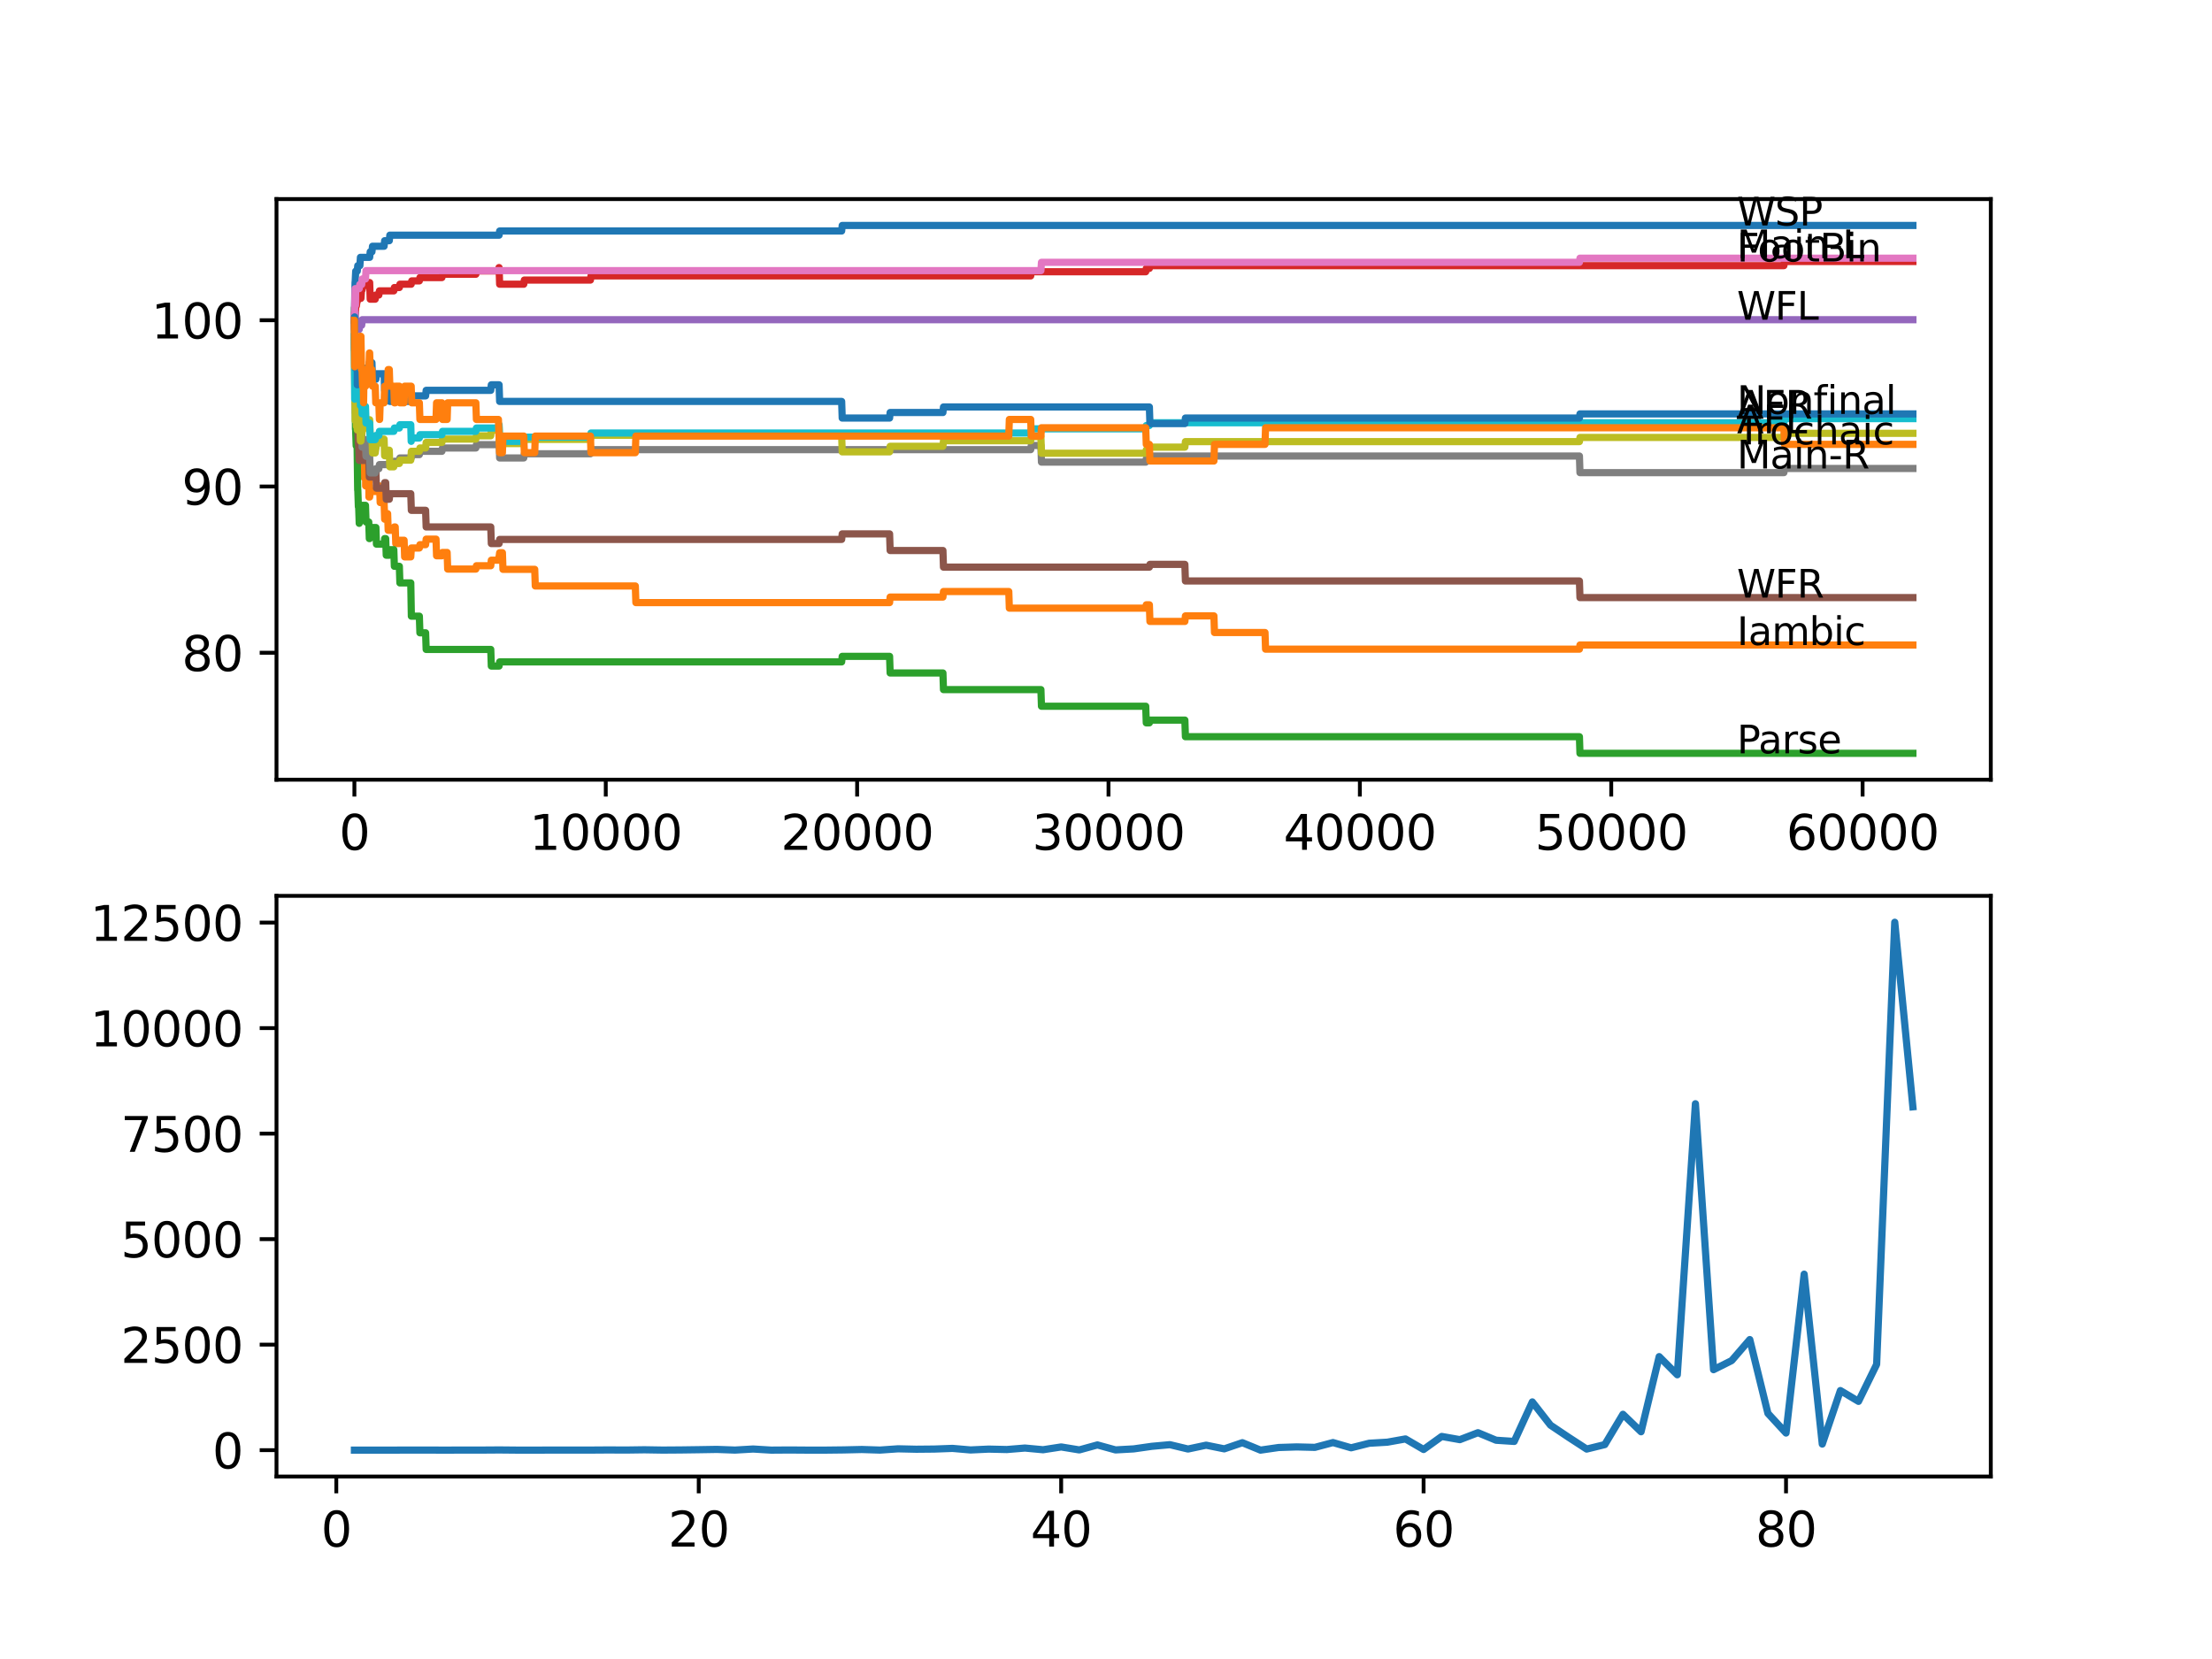 <?xml version="1.0" encoding="utf-8" standalone="no"?>
<!DOCTYPE svg PUBLIC "-//W3C//DTD SVG 1.1//EN"
  "http://www.w3.org/Graphics/SVG/1.1/DTD/svg11.dtd">
<svg xmlns:xlink="http://www.w3.org/1999/xlink" width="460.8pt" height="345.6pt" viewBox="0 0 460.8 345.6" xmlns="http://www.w3.org/2000/svg" version="1.1">
 <defs>
  <style type="text/css">*{stroke-linejoin: round; stroke-linecap: butt}</style>
 </defs>
 <g id="figure_1">
  <g id="patch_1">
   <path d="M 0 345.6 
L 460.8 345.6 
L 460.8 0 
L 0 0 
z
" style="fill: #ffffff"/>
  </g>
  <g id="axes_1">
   <g id="patch_2">
    <path d="M 57.6 162.432 
L 414.72 162.432 
L 414.72 41.472 
L 57.6 41.472 
z
" style="fill: #ffffff"/>
   </g>
   <g id="matplotlib.axis_1">
    <g id="xtick_1">
     <g id="line2d_1">
      <defs>
       <path id="m070bedc7f9" d="M 0 0 
L 0 3.5 
" style="stroke: #000000; stroke-width: 0.8"/>
      </defs>
      <g>
       <use xlink:href="#m070bedc7f9" x="73.827" y="162.432" style="stroke: #000000; stroke-width: 0.8"/>
      </g>
     </g>
     <g id="text_1">
      <!-- 0 -->
      <g transform="translate(70.646 177.03)scale(0.1 -0.1)">
       <defs>
        <path id="DejaVuSans-30" d="M 2034 4250 
Q 1547 4250 1301 3770 
Q 1056 3291 1056 2328 
Q 1056 1369 1301 889 
Q 1547 409 2034 409 
Q 2525 409 2770 889 
Q 3016 1369 3016 2328 
Q 3016 3291 2770 3770 
Q 2525 4250 2034 4250 
z
M 2034 4750 
Q 2819 4750 3233 4129 
Q 3647 3509 3647 2328 
Q 3647 1150 3233 529 
Q 2819 -91 2034 -91 
Q 1250 -91 836 529 
Q 422 1150 422 2328 
Q 422 3509 836 4129 
Q 1250 4750 2034 4750 
z
" transform="scale(0.016)"/>
       </defs>
       <use xlink:href="#DejaVuSans-30"/>
      </g>
     </g>
    </g>
    <g id="xtick_2">
     <g id="line2d_2">
      <g>
       <use xlink:href="#m070bedc7f9" x="126.192" y="162.432" style="stroke: #000000; stroke-width: 0.8"/>
      </g>
     </g>
     <g id="text_2">
      <!-- 10000 -->
      <g transform="translate(110.286 177.03)scale(0.1 -0.1)">
       <defs>
        <path id="DejaVuSans-31" d="M 794 531 
L 1825 531 
L 1825 4091 
L 703 3866 
L 703 4441 
L 1819 4666 
L 2450 4666 
L 2450 531 
L 3481 531 
L 3481 0 
L 794 0 
L 794 531 
z
" transform="scale(0.016)"/>
       </defs>
       <use xlink:href="#DejaVuSans-31"/>
       <use xlink:href="#DejaVuSans-30" x="63.623"/>
       <use xlink:href="#DejaVuSans-30" x="127.246"/>
       <use xlink:href="#DejaVuSans-30" x="190.869"/>
       <use xlink:href="#DejaVuSans-30" x="254.492"/>
      </g>
     </g>
    </g>
    <g id="xtick_3">
     <g id="line2d_3">
      <g>
       <use xlink:href="#m070bedc7f9" x="178.556" y="162.432" style="stroke: #000000; stroke-width: 0.8"/>
      </g>
     </g>
     <g id="text_3">
      <!-- 20000 -->
      <g transform="translate(162.65 177.03)scale(0.1 -0.1)">
       <defs>
        <path id="DejaVuSans-32" d="M 1228 531 
L 3431 531 
L 3431 0 
L 469 0 
L 469 531 
Q 828 903 1448 1529 
Q 2069 2156 2228 2338 
Q 2531 2678 2651 2914 
Q 2772 3150 2772 3378 
Q 2772 3750 2511 3984 
Q 2250 4219 1831 4219 
Q 1534 4219 1204 4116 
Q 875 4013 500 3803 
L 500 4441 
Q 881 4594 1212 4672 
Q 1544 4750 1819 4750 
Q 2544 4750 2975 4387 
Q 3406 4025 3406 3419 
Q 3406 3131 3298 2873 
Q 3191 2616 2906 2266 
Q 2828 2175 2409 1742 
Q 1991 1309 1228 531 
z
" transform="scale(0.016)"/>
       </defs>
       <use xlink:href="#DejaVuSans-32"/>
       <use xlink:href="#DejaVuSans-30" x="63.623"/>
       <use xlink:href="#DejaVuSans-30" x="127.246"/>
       <use xlink:href="#DejaVuSans-30" x="190.869"/>
       <use xlink:href="#DejaVuSans-30" x="254.492"/>
      </g>
     </g>
    </g>
    <g id="xtick_4">
     <g id="line2d_4">
      <g>
       <use xlink:href="#m070bedc7f9" x="230.921" y="162.432" style="stroke: #000000; stroke-width: 0.8"/>
      </g>
     </g>
     <g id="text_4">
      <!-- 30000 -->
      <g transform="translate(215.015 177.03)scale(0.1 -0.1)">
       <defs>
        <path id="DejaVuSans-33" d="M 2597 2516 
Q 3050 2419 3304 2112 
Q 3559 1806 3559 1356 
Q 3559 666 3084 287 
Q 2609 -91 1734 -91 
Q 1441 -91 1130 -33 
Q 819 25 488 141 
L 488 750 
Q 750 597 1062 519 
Q 1375 441 1716 441 
Q 2309 441 2620 675 
Q 2931 909 2931 1356 
Q 2931 1769 2642 2001 
Q 2353 2234 1838 2234 
L 1294 2234 
L 1294 2753 
L 1863 2753 
Q 2328 2753 2575 2939 
Q 2822 3125 2822 3475 
Q 2822 3834 2567 4026 
Q 2313 4219 1838 4219 
Q 1578 4219 1281 4162 
Q 984 4106 628 3988 
L 628 4550 
Q 988 4650 1302 4700 
Q 1616 4750 1894 4750 
Q 2613 4750 3031 4423 
Q 3450 4097 3450 3541 
Q 3450 3153 3228 2886 
Q 3006 2619 2597 2516 
z
" transform="scale(0.016)"/>
       </defs>
       <use xlink:href="#DejaVuSans-33"/>
       <use xlink:href="#DejaVuSans-30" x="63.623"/>
       <use xlink:href="#DejaVuSans-30" x="127.246"/>
       <use xlink:href="#DejaVuSans-30" x="190.869"/>
       <use xlink:href="#DejaVuSans-30" x="254.492"/>
      </g>
     </g>
    </g>
    <g id="xtick_5">
     <g id="line2d_5">
      <g>
       <use xlink:href="#m070bedc7f9" x="283.285" y="162.432" style="stroke: #000000; stroke-width: 0.8"/>
      </g>
     </g>
     <g id="text_5">
      <!-- 40000 -->
      <g transform="translate(267.379 177.03)scale(0.1 -0.1)">
       <defs>
        <path id="DejaVuSans-34" d="M 2419 4116 
L 825 1625 
L 2419 1625 
L 2419 4116 
z
M 2253 4666 
L 3047 4666 
L 3047 1625 
L 3713 1625 
L 3713 1100 
L 3047 1100 
L 3047 0 
L 2419 0 
L 2419 1100 
L 313 1100 
L 313 1709 
L 2253 4666 
z
" transform="scale(0.016)"/>
       </defs>
       <use xlink:href="#DejaVuSans-34"/>
       <use xlink:href="#DejaVuSans-30" x="63.623"/>
       <use xlink:href="#DejaVuSans-30" x="127.246"/>
       <use xlink:href="#DejaVuSans-30" x="190.869"/>
       <use xlink:href="#DejaVuSans-30" x="254.492"/>
      </g>
     </g>
    </g>
    <g id="xtick_6">
     <g id="line2d_6">
      <g>
       <use xlink:href="#m070bedc7f9" x="335.65" y="162.432" style="stroke: #000000; stroke-width: 0.8"/>
      </g>
     </g>
     <g id="text_6">
      <!-- 50000 -->
      <g transform="translate(319.744 177.03)scale(0.1 -0.1)">
       <defs>
        <path id="DejaVuSans-35" d="M 691 4666 
L 3169 4666 
L 3169 4134 
L 1269 4134 
L 1269 2991 
Q 1406 3038 1543 3061 
Q 1681 3084 1819 3084 
Q 2600 3084 3056 2656 
Q 3513 2228 3513 1497 
Q 3513 744 3044 326 
Q 2575 -91 1722 -91 
Q 1428 -91 1123 -41 
Q 819 9 494 109 
L 494 744 
Q 775 591 1075 516 
Q 1375 441 1709 441 
Q 2250 441 2565 725 
Q 2881 1009 2881 1497 
Q 2881 1984 2565 2268 
Q 2250 2553 1709 2553 
Q 1456 2553 1204 2497 
Q 953 2441 691 2322 
L 691 4666 
z
" transform="scale(0.016)"/>
       </defs>
       <use xlink:href="#DejaVuSans-35"/>
       <use xlink:href="#DejaVuSans-30" x="63.623"/>
       <use xlink:href="#DejaVuSans-30" x="127.246"/>
       <use xlink:href="#DejaVuSans-30" x="190.869"/>
       <use xlink:href="#DejaVuSans-30" x="254.492"/>
      </g>
     </g>
    </g>
    <g id="xtick_7">
     <g id="line2d_7">
      <g>
       <use xlink:href="#m070bedc7f9" x="388.014" y="162.432" style="stroke: #000000; stroke-width: 0.8"/>
      </g>
     </g>
     <g id="text_7">
      <!-- 60000 -->
      <g transform="translate(372.108 177.03)scale(0.1 -0.1)">
       <defs>
        <path id="DejaVuSans-36" d="M 2113 2584 
Q 1688 2584 1439 2293 
Q 1191 2003 1191 1497 
Q 1191 994 1439 701 
Q 1688 409 2113 409 
Q 2538 409 2786 701 
Q 3034 994 3034 1497 
Q 3034 2003 2786 2293 
Q 2538 2584 2113 2584 
z
M 3366 4563 
L 3366 3988 
Q 3128 4100 2886 4159 
Q 2644 4219 2406 4219 
Q 1781 4219 1451 3797 
Q 1122 3375 1075 2522 
Q 1259 2794 1537 2939 
Q 1816 3084 2150 3084 
Q 2853 3084 3261 2657 
Q 3669 2231 3669 1497 
Q 3669 778 3244 343 
Q 2819 -91 2113 -91 
Q 1303 -91 875 529 
Q 447 1150 447 2328 
Q 447 3434 972 4092 
Q 1497 4750 2381 4750 
Q 2619 4750 2861 4703 
Q 3103 4656 3366 4563 
z
" transform="scale(0.016)"/>
       </defs>
       <use xlink:href="#DejaVuSans-36"/>
       <use xlink:href="#DejaVuSans-30" x="63.623"/>
       <use xlink:href="#DejaVuSans-30" x="127.246"/>
       <use xlink:href="#DejaVuSans-30" x="190.869"/>
       <use xlink:href="#DejaVuSans-30" x="254.492"/>
      </g>
     </g>
    </g>
   </g>
   <g id="matplotlib.axis_2">
    <g id="ytick_1">
     <g id="line2d_8">
      <defs>
       <path id="m3dc1c9fb60" d="M 0 0 
L -3.5 0 
" style="stroke: #000000; stroke-width: 0.8"/>
      </defs>
      <g>
       <use xlink:href="#m3dc1c9fb60" x="57.6" y="135.98" style="stroke: #000000; stroke-width: 0.8"/>
      </g>
     </g>
     <g id="text_8">
      <!-- 80 -->
      <g transform="translate(37.875 139.779)scale(0.1 -0.1)">
       <defs>
        <path id="DejaVuSans-38" d="M 2034 2216 
Q 1584 2216 1326 1975 
Q 1069 1734 1069 1313 
Q 1069 891 1326 650 
Q 1584 409 2034 409 
Q 2484 409 2743 651 
Q 3003 894 3003 1313 
Q 3003 1734 2745 1975 
Q 2488 2216 2034 2216 
z
M 1403 2484 
Q 997 2584 770 2862 
Q 544 3141 544 3541 
Q 544 4100 942 4425 
Q 1341 4750 2034 4750 
Q 2731 4750 3128 4425 
Q 3525 4100 3525 3541 
Q 3525 3141 3298 2862 
Q 3072 2584 2669 2484 
Q 3125 2378 3379 2068 
Q 3634 1759 3634 1313 
Q 3634 634 3220 271 
Q 2806 -91 2034 -91 
Q 1263 -91 848 271 
Q 434 634 434 1313 
Q 434 1759 690 2068 
Q 947 2378 1403 2484 
z
M 1172 3481 
Q 1172 3119 1398 2916 
Q 1625 2713 2034 2713 
Q 2441 2713 2670 2916 
Q 2900 3119 2900 3481 
Q 2900 3844 2670 4047 
Q 2441 4250 2034 4250 
Q 1625 4250 1398 4047 
Q 1172 3844 1172 3481 
z
" transform="scale(0.016)"/>
       </defs>
       <use xlink:href="#DejaVuSans-38"/>
       <use xlink:href="#DejaVuSans-30" x="63.623"/>
      </g>
     </g>
    </g>
    <g id="ytick_2">
     <g id="line2d_9">
      <g>
       <use xlink:href="#m3dc1c9fb60" x="57.6" y="101.346" style="stroke: #000000; stroke-width: 0.8"/>
      </g>
     </g>
     <g id="text_9">
      <!-- 90 -->
      <g transform="translate(37.875 105.145)scale(0.1 -0.1)">
       <defs>
        <path id="DejaVuSans-39" d="M 703 97 
L 703 672 
Q 941 559 1184 500 
Q 1428 441 1663 441 
Q 2288 441 2617 861 
Q 2947 1281 2994 2138 
Q 2813 1869 2534 1725 
Q 2256 1581 1919 1581 
Q 1219 1581 811 2004 
Q 403 2428 403 3163 
Q 403 3881 828 4315 
Q 1253 4750 1959 4750 
Q 2769 4750 3195 4129 
Q 3622 3509 3622 2328 
Q 3622 1225 3098 567 
Q 2575 -91 1691 -91 
Q 1453 -91 1209 -44 
Q 966 3 703 97 
z
M 1959 2075 
Q 2384 2075 2632 2365 
Q 2881 2656 2881 3163 
Q 2881 3666 2632 3958 
Q 2384 4250 1959 4250 
Q 1534 4250 1286 3958 
Q 1038 3666 1038 3163 
Q 1038 2656 1286 2365 
Q 1534 2075 1959 2075 
z
" transform="scale(0.016)"/>
       </defs>
       <use xlink:href="#DejaVuSans-39"/>
       <use xlink:href="#DejaVuSans-30" x="63.623"/>
      </g>
     </g>
    </g>
    <g id="ytick_3">
     <g id="line2d_10">
      <g>
       <use xlink:href="#m3dc1c9fb60" x="57.6" y="66.712" style="stroke: #000000; stroke-width: 0.8"/>
      </g>
     </g>
     <g id="text_10">
      <!-- 100 -->
      <g transform="translate(31.512 70.511)scale(0.1 -0.1)">
       <use xlink:href="#DejaVuSans-31"/>
       <use xlink:href="#DejaVuSans-30" x="63.623"/>
       <use xlink:href="#DejaVuSans-30" x="127.246"/>
      </g>
     </g>
    </g>
   </g>
   <g id="line2d_11">
    <path d="M 73.833 65.846 
L 73.964 58.804 
L 73.985 58.804 
L 74.1 56.495 
L 74.419 56.495 
L 74.534 55.34 
L 74.969 55.34 
L 75.084 53.608 
L 77.006 53.608 
L 77.121 52.454 
L 77.483 52.454 
L 77.598 51.299 
L 80.012 51.299 
L 80.127 50.145 
L 81.096 50.145 
L 81.211 48.991 
L 103.968 48.991 
L 104.084 48.125 
L 175.331 48.125 
L 175.446 46.97 
L 398.487 46.97 
L 398.487 46.97 
" clip-path="url(#pc349c12b7e)" style="fill: none; stroke: #1f77b4; stroke-width: 1.5; stroke-linecap: square"/>
   </g>
   <g id="line2d_12">
    <path d="M 73.833 66.712 
L 73.838 66.712 
L 73.964 79.411 
L 74 79.411 
L 74.047 82.874 
L 74.11 81.72 
L 74.142 81.72 
L 74.262 88.647 
L 74.388 88.647 
L 74.393 92.11 
L 74.498 88.647 
L 74.54 88.647 
L 74.55 87.492 
L 74.555 90.956 
L 74.639 90.956 
L 74.718 90.956 
L 74.833 89.801 
L 74.948 93.265 
L 75.346 93.265 
L 75.425 96.728 
L 75.461 96.035 
L 75.739 96.035 
L 75.854 99.499 
L 76.137 99.499 
L 76.168 97.767 
L 76.173 101.23 
L 76.241 101.23 
L 76.818 101.23 
L 76.849 100.076 
L 76.854 103.539 
L 76.917 103.539 
L 77.006 103.539 
L 77.121 102.385 
L 78.305 102.385 
L 78.42 101.23 
L 79.085 101.23 
L 79.2 104.694 
L 80.017 104.694 
L 80.132 108.157 
L 80.347 108.157 
L 80.462 107.003 
L 80.75 107.003 
L 80.865 110.466 
L 82.038 110.466 
L 82.153 109.774 
L 82.331 109.774 
L 82.447 113.237 
L 83.19 113.237 
L 83.305 112.544 
L 84.18 112.544 
L 84.295 116.008 
L 85.573 116.008 
L 85.688 114.161 
L 87.358 114.161 
L 87.474 113.468 
L 88.662 113.468 
L 88.778 112.313 
L 90.83 112.313 
L 90.945 115.777 
L 92.061 115.777 
L 92.176 115.084 
L 93.145 115.084 
L 93.26 118.548 
L 99.13 118.548 
L 99.245 117.855 
L 102.235 117.855 
L 102.35 116.7 
L 103.832 116.7 
L 103.948 116.008 
L 103.968 116.008 
L 104.084 115.142 
L 104.66 115.142 
L 104.775 118.605 
L 111.394 118.605 
L 111.509 122.069 
L 132.35 122.069 
L 132.465 125.532 
L 185.317 125.532 
L 185.432 124.378 
L 196.428 124.378 
L 196.544 123.223 
L 210.148 123.223 
L 210.263 126.687 
L 238.676 126.687 
L 238.791 125.994 
L 239.435 125.994 
L 239.551 129.457 
L 246.829 129.457 
L 246.944 128.303 
L 252.883 128.303 
L 252.998 131.766 
L 263.523 131.766 
L 263.638 135.23 
L 329.021 135.23 
L 329.136 134.364 
L 398.487 134.364 
L 398.487 134.364 
" clip-path="url(#pc349c12b7e)" style="fill: none; stroke: #ff7f0e; stroke-width: 1.5; stroke-linecap: square"/>
   </g>
   <g id="line2d_13">
    <path d="M 73.833 65.846 
L 73.854 64.114 
L 73.896 72.657 
L 73.917 72.657 
L 74.053 89.397 
L 74.084 89.397 
L 74.199 92.861 
L 74.393 92.861 
L 74.513 102.096 
L 74.54 102.096 
L 74.655 105.56 
L 74.718 105.56 
L 74.833 109.023 
L 74.948 108.157 
L 74.969 108.157 
L 75.084 106.426 
L 75.346 106.426 
L 75.461 105.271 
L 76.137 105.271 
L 76.252 108.735 
L 76.818 108.735 
L 76.933 112.198 
L 77.006 112.198 
L 77.121 111.043 
L 77.483 111.043 
L 77.598 109.889 
L 78.305 109.889 
L 78.42 113.352 
L 80.012 113.352 
L 80.127 112.198 
L 80.347 112.198 
L 80.462 115.661 
L 81.096 115.661 
L 81.211 114.507 
L 82.038 114.507 
L 82.153 117.97 
L 83.19 117.97 
L 83.305 121.434 
L 85.573 121.434 
L 85.693 128.361 
L 87.358 128.361 
L 87.474 131.824 
L 88.662 131.824 
L 88.778 135.287 
L 102.235 135.287 
L 102.35 138.751 
L 103.968 138.751 
L 104.084 137.885 
L 175.331 137.885 
L 175.446 136.731 
L 185.317 136.731 
L 185.432 140.194 
L 196.428 140.194 
L 196.544 143.657 
L 216.84 143.657 
L 216.955 147.121 
L 238.676 147.121 
L 238.791 150.584 
L 239.435 150.584 
L 239.551 150.007 
L 246.829 150.007 
L 246.944 153.47 
L 329.021 153.47 
L 329.136 156.934 
L 398.487 156.934 
L 398.487 156.934 
" clip-path="url(#pc349c12b7e)" style="fill: none; stroke: #2ca02c; stroke-width: 1.5; stroke-linecap: square"/>
   </g>
   <g id="line2d_14">
    <path d="M 73.833 66.712 
L 73.838 66.712 
L 73.869 65.153 
L 73.875 68.617 
L 73.953 65.442 
L 74 65.442 
L 74.126 63.71 
L 74.246 63.71 
L 74.362 62.844 
L 74.414 62.844 
L 74.529 62.152 
L 75.189 62.152 
L 75.309 60.42 
L 75.425 60.42 
L 75.54 59.727 
L 75.686 59.727 
L 75.802 58.861 
L 77.006 58.861 
L 77.121 62.325 
L 78.163 62.325 
L 78.278 61.459 
L 78.923 61.459 
L 79.038 60.593 
L 82.038 60.593 
L 82.153 59.9 
L 83.19 59.9 
L 83.305 59.208 
L 85.657 59.208 
L 85.772 58.515 
L 87.358 58.515 
L 87.474 57.822 
L 92.061 57.822 
L 92.176 57.13 
L 99.13 57.13 
L 99.245 56.437 
L 103.832 56.437 
L 103.948 55.744 
L 103.968 55.744 
L 104.084 59.208 
L 109.111 59.208 
L 109.226 58.342 
L 122.998 58.342 
L 123.113 57.476 
L 214.714 57.476 
L 214.829 56.61 
L 238.676 56.61 
L 238.791 55.917 
L 239.435 55.917 
L 239.551 55.34 
L 371.619 55.34 
L 371.734 54.474 
L 398.487 54.474 
L 398.487 54.474 
" clip-path="url(#pc349c12b7e)" style="fill: none; stroke: #d62728; stroke-width: 1.5; stroke-linecap: square"/>
   </g>
   <g id="line2d_15">
    <path d="M 73.833 65.846 
L 73.869 65.846 
L 73.985 65.153 
L 74.1 68.617 
L 74.833 68.617 
L 74.948 67.751 
L 75.346 67.751 
L 75.461 66.596 
L 398.487 66.596 
L 398.487 66.596 
" clip-path="url(#pc349c12b7e)" style="fill: none; stroke: #9467bd; stroke-width: 1.5; stroke-linecap: square"/>
   </g>
   <g id="line2d_16">
    <path d="M 73.833 66.712 
L 73.864 66.712 
L 73.99 77.564 
L 74 77.564 
L 74.047 76.987 
L 74.053 80.45 
L 74.084 80.45 
L 74.199 83.913 
L 74.393 83.913 
L 74.508 88.993 
L 74.54 88.993 
L 74.655 92.456 
L 74.718 92.456 
L 74.833 95.92 
L 76.818 95.92 
L 76.933 99.383 
L 77.483 99.383 
L 77.598 98.229 
L 78.305 98.229 
L 78.42 101.692 
L 80.012 101.692 
L 80.127 100.538 
L 80.347 100.538 
L 80.462 104.001 
L 81.096 104.001 
L 81.211 102.847 
L 85.573 102.847 
L 85.688 106.31 
L 88.662 106.31 
L 88.778 109.774 
L 102.235 109.774 
L 102.35 113.237 
L 103.968 113.237 
L 104.084 112.371 
L 175.331 112.371 
L 175.446 111.217 
L 185.317 111.217 
L 185.432 114.68 
L 196.428 114.68 
L 196.544 118.143 
L 239.435 118.143 
L 239.551 117.566 
L 246.829 117.566 
L 246.944 121.03 
L 329.021 121.03 
L 329.136 124.493 
L 398.487 124.493 
L 398.487 124.493 
" clip-path="url(#pc349c12b7e)" style="fill: none; stroke: #8c564b; stroke-width: 1.5; stroke-linecap: square"/>
   </g>
   <g id="line2d_17">
    <path d="M 73.833 65.846 
L 73.838 65.846 
L 73.979 60.131 
L 73.985 60.131 
L 74.058 63.595 
L 74.095 60.131 
L 74.833 60.131 
L 74.948 59.265 
L 75.346 59.265 
L 75.461 58.111 
L 76.137 58.111 
L 76.252 56.379 
L 216.84 56.379 
L 216.955 54.647 
L 329.021 54.647 
L 329.136 53.782 
L 398.487 53.782 
L 398.487 53.782 
" clip-path="url(#pc349c12b7e)" style="fill: none; stroke: #e377c2; stroke-width: 1.5; stroke-linecap: square"/>
   </g>
   <g id="line2d_18">
    <path d="M 73.833 70.175 
L 73.843 70.175 
L 73.958 84.029 
L 73.969 83.163 
L 74 83.163 
L 74.058 82.586 
L 74.063 86.049 
L 74.084 86.049 
L 74.246 86.049 
L 74.362 85.183 
L 74.414 85.183 
L 74.529 84.491 
L 74.833 84.491 
L 74.948 87.954 
L 74.969 87.954 
L 75.084 91.417 
L 75.189 91.417 
L 75.309 89.686 
L 75.346 89.686 
L 75.425 93.149 
L 75.461 92.456 
L 75.686 92.456 
L 75.802 91.591 
L 76.137 91.591 
L 76.252 95.054 
L 77.006 95.054 
L 77.121 98.517 
L 78.163 98.517 
L 78.278 97.652 
L 78.923 97.652 
L 79.038 96.786 
L 82.038 96.786 
L 82.153 96.093 
L 83.19 96.093 
L 83.305 95.4 
L 85.657 95.4 
L 85.772 94.708 
L 87.358 94.708 
L 87.474 94.015 
L 92.061 94.015 
L 92.176 93.322 
L 99.13 93.322 
L 99.245 92.63 
L 103.832 92.63 
L 103.948 91.937 
L 103.968 91.937 
L 104.084 95.4 
L 109.111 95.4 
L 109.226 94.535 
L 122.998 94.535 
L 123.113 93.669 
L 214.714 93.669 
L 214.829 92.803 
L 216.84 92.803 
L 216.955 96.266 
L 238.676 96.266 
L 238.791 95.574 
L 239.435 95.574 
L 239.551 94.996 
L 329.021 94.996 
L 329.136 98.46 
L 371.619 98.46 
L 371.734 97.594 
L 398.487 97.594 
L 398.487 97.594 
" clip-path="url(#pc349c12b7e)" style="fill: none; stroke: #7f7f7f; stroke-width: 1.5; stroke-linecap: square"/>
   </g>
   <g id="line2d_19">
    <path d="M 73.833 70.175 
L 73.937 83.913 
L 73.958 81.604 
L 73.985 80.739 
L 74.006 87.665 
L 74.032 87.665 
L 74.047 87.665 
L 74.168 85.356 
L 74.236 85.356 
L 74.246 88.82 
L 74.346 87.954 
L 74.393 87.954 
L 74.419 86.107 
L 74.424 89.57 
L 74.503 87.261 
L 74.54 87.261 
L 74.655 86.107 
L 74.718 86.107 
L 74.833 84.952 
L 74.948 88.416 
L 74.969 88.416 
L 75.084 91.879 
L 75.189 91.879 
L 75.309 90.148 
L 75.425 90.148 
L 75.54 89.455 
L 75.686 89.455 
L 75.802 88.589 
L 76.818 88.589 
L 76.933 87.434 
L 77.006 87.434 
L 77.121 90.898 
L 77.483 90.898 
L 77.598 94.361 
L 78.163 94.361 
L 78.278 93.495 
L 78.305 93.495 
L 78.42 92.341 
L 78.923 92.341 
L 79.038 91.475 
L 80.012 91.475 
L 80.127 94.939 
L 80.347 94.939 
L 80.462 93.784 
L 81.096 93.784 
L 81.211 97.248 
L 82.038 97.248 
L 82.153 96.555 
L 83.19 96.555 
L 83.305 95.862 
L 85.573 95.862 
L 85.688 94.015 
L 87.358 94.015 
L 87.474 93.322 
L 88.662 93.322 
L 88.778 92.168 
L 92.061 92.168 
L 92.176 91.475 
L 99.13 91.475 
L 99.245 90.782 
L 102.235 90.782 
L 102.35 89.628 
L 103.832 89.628 
L 103.948 88.935 
L 103.968 88.935 
L 104.084 92.399 
L 109.111 92.399 
L 109.226 91.533 
L 122.998 91.533 
L 123.113 90.667 
L 175.331 90.667 
L 175.446 94.13 
L 185.317 94.13 
L 185.432 92.976 
L 196.428 92.976 
L 196.544 91.821 
L 214.714 91.821 
L 214.829 90.956 
L 216.84 90.956 
L 216.955 94.419 
L 238.676 94.419 
L 238.791 93.726 
L 239.435 93.726 
L 239.551 93.149 
L 246.829 93.149 
L 246.944 91.995 
L 329.021 91.995 
L 329.136 91.129 
L 371.619 91.129 
L 371.734 90.263 
L 398.487 90.263 
L 398.487 90.263 
" clip-path="url(#pc349c12b7e)" style="fill: none; stroke: #bcbd22; stroke-width: 1.5; stroke-linecap: square"/>
   </g>
   <g id="line2d_20">
    <path d="M 73.833 70.175 
L 73.89 83.163 
L 73.958 79.988 
L 73.985 79.122 
L 73.99 82.586 
L 74.053 82.008 
L 74.236 82.008 
L 74.351 79.411 
L 74.414 79.411 
L 74.534 77.564 
L 74.833 77.564 
L 74.948 81.027 
L 74.969 81.027 
L 75.084 84.491 
L 75.189 84.491 
L 75.309 82.759 
L 75.346 82.759 
L 75.425 86.222 
L 75.461 85.53 
L 75.686 85.53 
L 75.802 84.664 
L 76.137 84.664 
L 76.252 88.127 
L 77.006 88.127 
L 77.121 91.591 
L 78.163 91.591 
L 78.278 90.725 
L 78.923 90.725 
L 79.038 89.859 
L 82.038 89.859 
L 82.153 89.166 
L 83.19 89.166 
L 83.305 88.474 
L 85.573 88.474 
L 85.657 91.937 
L 85.688 91.244 
L 87.358 91.244 
L 87.474 90.552 
L 92.061 90.552 
L 92.176 89.859 
L 99.13 89.859 
L 99.245 89.166 
L 103.832 89.166 
L 103.948 88.474 
L 103.968 88.474 
L 104.084 91.937 
L 109.111 91.937 
L 109.226 91.071 
L 122.998 91.071 
L 123.113 90.205 
L 214.714 90.205 
L 214.829 89.339 
L 238.676 89.339 
L 238.791 88.647 
L 239.435 88.647 
L 239.551 88.069 
L 371.619 88.069 
L 371.734 87.204 
L 398.487 87.204 
L 398.487 87.204 
" clip-path="url(#pc349c12b7e)" style="fill: none; stroke: #17becf; stroke-width: 1.5; stroke-linecap: square"/>
   </g>
   <g id="line2d_21">
    <path d="M 73.833 66.712 
L 73.864 66.712 
L 73.869 66.019 
L 73.885 72.946 
L 73.922 71.791 
L 74.037 76.698 
L 74.047 76.698 
L 74.168 74.389 
L 74.393 74.389 
L 74.414 73.234 
L 74.424 80.161 
L 74.482 79.007 
L 74.54 79.007 
L 74.655 77.852 
L 74.718 77.852 
L 74.833 76.698 
L 76.818 76.698 
L 76.933 75.543 
L 77.483 75.543 
L 77.598 79.007 
L 78.305 79.007 
L 78.42 77.852 
L 80.012 77.852 
L 80.127 81.316 
L 80.347 81.316 
L 80.462 80.161 
L 81.096 80.161 
L 81.211 83.625 
L 85.573 83.625 
L 85.688 82.47 
L 88.662 82.47 
L 88.778 81.316 
L 102.235 81.316 
L 102.35 80.161 
L 103.968 80.161 
L 104.084 83.625 
L 175.331 83.625 
L 175.446 87.088 
L 185.317 87.088 
L 185.432 85.934 
L 196.428 85.934 
L 196.544 84.779 
L 239.435 84.779 
L 239.551 88.243 
L 246.829 88.243 
L 246.944 87.088 
L 329.021 87.088 
L 329.136 86.222 
L 398.487 86.222 
L 398.487 86.222 
" clip-path="url(#pc349c12b7e)" style="fill: none; stroke: #1f77b4; stroke-width: 1.5; stroke-linecap: square"/>
   </g>
   <g id="line2d_22">
    <path d="M 73.833 66.712 
L 73.843 66.712 
L 73.89 76.409 
L 73.964 74.389 
L 73.985 74.389 
L 74 72.657 
L 74.006 76.121 
L 74.089 76.121 
L 74.142 76.121 
L 74.246 70.926 
L 74.252 74.389 
L 74.388 74.389 
L 74.414 70.926 
L 74.498 74.389 
L 74.55 74.389 
L 74.665 70.926 
L 74.833 70.926 
L 74.948 70.06 
L 75.189 70.06 
L 75.309 76.987 
L 75.425 76.987 
L 75.54 80.45 
L 75.686 80.45 
L 75.739 83.913 
L 75.796 80.45 
L 76.168 80.45 
L 76.283 76.987 
L 76.849 76.987 
L 76.964 73.523 
L 77.006 73.523 
L 77.121 76.987 
L 77.483 76.987 
L 77.598 80.45 
L 78.163 80.45 
L 78.278 83.913 
L 78.923 83.913 
L 79.038 87.377 
L 79.085 87.377 
L 79.2 83.913 
L 80.017 83.913 
L 80.132 80.45 
L 80.75 80.45 
L 80.865 76.987 
L 81.096 76.987 
L 81.211 80.45 
L 82.038 80.45 
L 82.153 83.913 
L 82.331 83.913 
L 82.447 80.45 
L 83.19 80.45 
L 83.305 83.913 
L 84.18 83.913 
L 84.295 80.45 
L 85.657 80.45 
L 85.772 83.913 
L 87.358 83.913 
L 87.474 87.377 
L 90.83 87.377 
L 90.945 83.913 
L 92.061 83.913 
L 92.176 87.377 
L 93.145 87.377 
L 93.26 83.913 
L 99.13 83.913 
L 99.245 87.377 
L 103.832 87.377 
L 103.948 90.84 
L 103.968 90.84 
L 104.084 94.304 
L 104.66 94.304 
L 104.775 90.84 
L 109.111 90.84 
L 109.226 94.304 
L 111.394 94.304 
L 111.509 90.84 
L 122.998 90.84 
L 123.113 94.304 
L 132.35 94.304 
L 132.465 90.84 
L 210.148 90.84 
L 210.263 87.377 
L 214.714 87.377 
L 214.829 90.84 
L 216.84 90.84 
L 216.955 89.108 
L 238.676 89.108 
L 238.791 92.572 
L 239.435 92.572 
L 239.551 96.035 
L 252.883 96.035 
L 252.998 92.572 
L 263.523 92.572 
L 263.638 89.108 
L 371.619 89.108 
L 371.734 92.572 
L 398.487 92.572 
L 398.487 92.572 
" clip-path="url(#pc349c12b7e)" style="fill: none; stroke: #ff7f0e; stroke-width: 1.5; stroke-linecap: square"/>
   </g>
   <g id="patch_3">
    <path d="M 57.6 162.432 
L 57.6 41.472 
" style="fill: none; stroke: #000000; stroke-width: 0.8; stroke-linejoin: miter; stroke-linecap: square"/>
   </g>
   <g id="patch_4">
    <path d="M 414.72 162.432 
L 414.72 41.472 
" style="fill: none; stroke: #000000; stroke-width: 0.8; stroke-linejoin: miter; stroke-linecap: square"/>
   </g>
   <g id="patch_5">
    <path d="M 57.6 162.432 
L 414.72 162.432 
" style="fill: none; stroke: #000000; stroke-width: 0.8; stroke-linejoin: miter; stroke-linecap: square"/>
   </g>
   <g id="patch_6">
    <path d="M 57.6 41.472 
L 414.72 41.472 
" style="fill: none; stroke: #000000; stroke-width: 0.8; stroke-linejoin: miter; stroke-linecap: square"/>
   </g>
   <g id="text_11">
    <!-- WSP -->
    <g transform="translate(361.832 46.97)scale(0.08 -0.08)">
     <defs>
      <path id="DejaVuSans-57" d="M 213 4666 
L 850 4666 
L 1831 722 
L 2809 4666 
L 3519 4666 
L 4500 722 
L 5478 4666 
L 6119 4666 
L 4947 0 
L 4153 0 
L 3169 4050 
L 2175 0 
L 1381 0 
L 213 4666 
z
" transform="scale(0.016)"/>
      <path id="DejaVuSans-53" d="M 3425 4513 
L 3425 3897 
Q 3066 4069 2747 4153 
Q 2428 4238 2131 4238 
Q 1616 4238 1336 4038 
Q 1056 3838 1056 3469 
Q 1056 3159 1242 3001 
Q 1428 2844 1947 2747 
L 2328 2669 
Q 3034 2534 3370 2195 
Q 3706 1856 3706 1288 
Q 3706 609 3251 259 
Q 2797 -91 1919 -91 
Q 1588 -91 1214 -16 
Q 841 59 441 206 
L 441 856 
Q 825 641 1194 531 
Q 1563 422 1919 422 
Q 2459 422 2753 634 
Q 3047 847 3047 1241 
Q 3047 1584 2836 1778 
Q 2625 1972 2144 2069 
L 1759 2144 
Q 1053 2284 737 2584 
Q 422 2884 422 3419 
Q 422 4038 858 4394 
Q 1294 4750 2059 4750 
Q 2388 4750 2728 4690 
Q 3069 4631 3425 4513 
z
" transform="scale(0.016)"/>
      <path id="DejaVuSans-50" d="M 1259 4147 
L 1259 2394 
L 2053 2394 
Q 2494 2394 2734 2622 
Q 2975 2850 2975 3272 
Q 2975 3691 2734 3919 
Q 2494 4147 2053 4147 
L 1259 4147 
z
M 628 4666 
L 2053 4666 
Q 2838 4666 3239 4311 
Q 3641 3956 3641 3272 
Q 3641 2581 3239 2228 
Q 2838 1875 2053 1875 
L 1259 1875 
L 1259 0 
L 628 0 
L 628 4666 
z
" transform="scale(0.016)"/>
     </defs>
     <use xlink:href="#DejaVuSans-57"/>
     <use xlink:href="#DejaVuSans-53" x="98.877"/>
     <use xlink:href="#DejaVuSans-50" x="162.354"/>
    </g>
   </g>
   <g id="text_12">
    <!-- Iambic -->
    <g transform="translate(361.832 134.364)scale(0.08 -0.08)">
     <defs>
      <path id="DejaVuSans-49" d="M 628 4666 
L 1259 4666 
L 1259 0 
L 628 0 
L 628 4666 
z
" transform="scale(0.016)"/>
      <path id="DejaVuSans-61" d="M 2194 1759 
Q 1497 1759 1228 1600 
Q 959 1441 959 1056 
Q 959 750 1161 570 
Q 1363 391 1709 391 
Q 2188 391 2477 730 
Q 2766 1069 2766 1631 
L 2766 1759 
L 2194 1759 
z
M 3341 1997 
L 3341 0 
L 2766 0 
L 2766 531 
Q 2569 213 2275 61 
Q 1981 -91 1556 -91 
Q 1019 -91 701 211 
Q 384 513 384 1019 
Q 384 1609 779 1909 
Q 1175 2209 1959 2209 
L 2766 2209 
L 2766 2266 
Q 2766 2663 2505 2880 
Q 2244 3097 1772 3097 
Q 1472 3097 1187 3025 
Q 903 2953 641 2809 
L 641 3341 
Q 956 3463 1253 3523 
Q 1550 3584 1831 3584 
Q 2591 3584 2966 3190 
Q 3341 2797 3341 1997 
z
" transform="scale(0.016)"/>
      <path id="DejaVuSans-6d" d="M 3328 2828 
Q 3544 3216 3844 3400 
Q 4144 3584 4550 3584 
Q 5097 3584 5394 3201 
Q 5691 2819 5691 2113 
L 5691 0 
L 5113 0 
L 5113 2094 
Q 5113 2597 4934 2840 
Q 4756 3084 4391 3084 
Q 3944 3084 3684 2787 
Q 3425 2491 3425 1978 
L 3425 0 
L 2847 0 
L 2847 2094 
Q 2847 2600 2669 2842 
Q 2491 3084 2119 3084 
Q 1678 3084 1418 2786 
Q 1159 2488 1159 1978 
L 1159 0 
L 581 0 
L 581 3500 
L 1159 3500 
L 1159 2956 
Q 1356 3278 1631 3431 
Q 1906 3584 2284 3584 
Q 2666 3584 2933 3390 
Q 3200 3197 3328 2828 
z
" transform="scale(0.016)"/>
      <path id="DejaVuSans-62" d="M 3116 1747 
Q 3116 2381 2855 2742 
Q 2594 3103 2138 3103 
Q 1681 3103 1420 2742 
Q 1159 2381 1159 1747 
Q 1159 1113 1420 752 
Q 1681 391 2138 391 
Q 2594 391 2855 752 
Q 3116 1113 3116 1747 
z
M 1159 2969 
Q 1341 3281 1617 3432 
Q 1894 3584 2278 3584 
Q 2916 3584 3314 3078 
Q 3713 2572 3713 1747 
Q 3713 922 3314 415 
Q 2916 -91 2278 -91 
Q 1894 -91 1617 61 
Q 1341 213 1159 525 
L 1159 0 
L 581 0 
L 581 4863 
L 1159 4863 
L 1159 2969 
z
" transform="scale(0.016)"/>
      <path id="DejaVuSans-69" d="M 603 3500 
L 1178 3500 
L 1178 0 
L 603 0 
L 603 3500 
z
M 603 4863 
L 1178 4863 
L 1178 4134 
L 603 4134 
L 603 4863 
z
" transform="scale(0.016)"/>
      <path id="DejaVuSans-63" d="M 3122 3366 
L 3122 2828 
Q 2878 2963 2633 3030 
Q 2388 3097 2138 3097 
Q 1578 3097 1268 2742 
Q 959 2388 959 1747 
Q 959 1106 1268 751 
Q 1578 397 2138 397 
Q 2388 397 2633 464 
Q 2878 531 3122 666 
L 3122 134 
Q 2881 22 2623 -34 
Q 2366 -91 2075 -91 
Q 1284 -91 818 406 
Q 353 903 353 1747 
Q 353 2603 823 3093 
Q 1294 3584 2113 3584 
Q 2378 3584 2631 3529 
Q 2884 3475 3122 3366 
z
" transform="scale(0.016)"/>
     </defs>
     <use xlink:href="#DejaVuSans-49"/>
     <use xlink:href="#DejaVuSans-61" x="29.492"/>
     <use xlink:href="#DejaVuSans-6d" x="90.771"/>
     <use xlink:href="#DejaVuSans-62" x="188.184"/>
     <use xlink:href="#DejaVuSans-69" x="251.66"/>
     <use xlink:href="#DejaVuSans-63" x="279.443"/>
    </g>
   </g>
   <g id="text_13">
    <!-- Parse -->
    <g transform="translate(361.832 156.934)scale(0.08 -0.08)">
     <defs>
      <path id="DejaVuSans-72" d="M 2631 2963 
Q 2534 3019 2420 3045 
Q 2306 3072 2169 3072 
Q 1681 3072 1420 2755 
Q 1159 2438 1159 1844 
L 1159 0 
L 581 0 
L 581 3500 
L 1159 3500 
L 1159 2956 
Q 1341 3275 1631 3429 
Q 1922 3584 2338 3584 
Q 2397 3584 2469 3576 
Q 2541 3569 2628 3553 
L 2631 2963 
z
" transform="scale(0.016)"/>
      <path id="DejaVuSans-73" d="M 2834 3397 
L 2834 2853 
Q 2591 2978 2328 3040 
Q 2066 3103 1784 3103 
Q 1356 3103 1142 2972 
Q 928 2841 928 2578 
Q 928 2378 1081 2264 
Q 1234 2150 1697 2047 
L 1894 2003 
Q 2506 1872 2764 1633 
Q 3022 1394 3022 966 
Q 3022 478 2636 193 
Q 2250 -91 1575 -91 
Q 1294 -91 989 -36 
Q 684 19 347 128 
L 347 722 
Q 666 556 975 473 
Q 1284 391 1588 391 
Q 1994 391 2212 530 
Q 2431 669 2431 922 
Q 2431 1156 2273 1281 
Q 2116 1406 1581 1522 
L 1381 1569 
Q 847 1681 609 1914 
Q 372 2147 372 2553 
Q 372 3047 722 3315 
Q 1072 3584 1716 3584 
Q 2034 3584 2315 3537 
Q 2597 3491 2834 3397 
z
" transform="scale(0.016)"/>
      <path id="DejaVuSans-65" d="M 3597 1894 
L 3597 1613 
L 953 1613 
Q 991 1019 1311 708 
Q 1631 397 2203 397 
Q 2534 397 2845 478 
Q 3156 559 3463 722 
L 3463 178 
Q 3153 47 2828 -22 
Q 2503 -91 2169 -91 
Q 1331 -91 842 396 
Q 353 884 353 1716 
Q 353 2575 817 3079 
Q 1281 3584 2069 3584 
Q 2775 3584 3186 3129 
Q 3597 2675 3597 1894 
z
M 3022 2063 
Q 3016 2534 2758 2815 
Q 2500 3097 2075 3097 
Q 1594 3097 1305 2825 
Q 1016 2553 972 2059 
L 3022 2063 
z
" transform="scale(0.016)"/>
     </defs>
     <use xlink:href="#DejaVuSans-50"/>
     <use xlink:href="#DejaVuSans-61" x="55.803"/>
     <use xlink:href="#DejaVuSans-72" x="117.082"/>
     <use xlink:href="#DejaVuSans-73" x="158.195"/>
     <use xlink:href="#DejaVuSans-65" x="210.295"/>
    </g>
   </g>
   <g id="text_14">
    <!-- FootBin -->
    <g transform="translate(361.832 54.474)scale(0.08 -0.08)">
     <defs>
      <path id="DejaVuSans-46" d="M 628 4666 
L 3309 4666 
L 3309 4134 
L 1259 4134 
L 1259 2759 
L 3109 2759 
L 3109 2228 
L 1259 2228 
L 1259 0 
L 628 0 
L 628 4666 
z
" transform="scale(0.016)"/>
      <path id="DejaVuSans-6f" d="M 1959 3097 
Q 1497 3097 1228 2736 
Q 959 2375 959 1747 
Q 959 1119 1226 758 
Q 1494 397 1959 397 
Q 2419 397 2687 759 
Q 2956 1122 2956 1747 
Q 2956 2369 2687 2733 
Q 2419 3097 1959 3097 
z
M 1959 3584 
Q 2709 3584 3137 3096 
Q 3566 2609 3566 1747 
Q 3566 888 3137 398 
Q 2709 -91 1959 -91 
Q 1206 -91 779 398 
Q 353 888 353 1747 
Q 353 2609 779 3096 
Q 1206 3584 1959 3584 
z
" transform="scale(0.016)"/>
      <path id="DejaVuSans-74" d="M 1172 4494 
L 1172 3500 
L 2356 3500 
L 2356 3053 
L 1172 3053 
L 1172 1153 
Q 1172 725 1289 603 
Q 1406 481 1766 481 
L 2356 481 
L 2356 0 
L 1766 0 
Q 1100 0 847 248 
Q 594 497 594 1153 
L 594 3053 
L 172 3053 
L 172 3500 
L 594 3500 
L 594 4494 
L 1172 4494 
z
" transform="scale(0.016)"/>
      <path id="DejaVuSans-42" d="M 1259 2228 
L 1259 519 
L 2272 519 
Q 2781 519 3026 730 
Q 3272 941 3272 1375 
Q 3272 1813 3026 2020 
Q 2781 2228 2272 2228 
L 1259 2228 
z
M 1259 4147 
L 1259 2741 
L 2194 2741 
Q 2656 2741 2882 2914 
Q 3109 3088 3109 3444 
Q 3109 3797 2882 3972 
Q 2656 4147 2194 4147 
L 1259 4147 
z
M 628 4666 
L 2241 4666 
Q 2963 4666 3353 4366 
Q 3744 4066 3744 3513 
Q 3744 3084 3544 2831 
Q 3344 2578 2956 2516 
Q 3422 2416 3680 2098 
Q 3938 1781 3938 1306 
Q 3938 681 3513 340 
Q 3088 0 2303 0 
L 628 0 
L 628 4666 
z
" transform="scale(0.016)"/>
      <path id="DejaVuSans-6e" d="M 3513 2113 
L 3513 0 
L 2938 0 
L 2938 2094 
Q 2938 2591 2744 2837 
Q 2550 3084 2163 3084 
Q 1697 3084 1428 2787 
Q 1159 2491 1159 1978 
L 1159 0 
L 581 0 
L 581 3500 
L 1159 3500 
L 1159 2956 
Q 1366 3272 1645 3428 
Q 1925 3584 2291 3584 
Q 2894 3584 3203 3211 
Q 3513 2838 3513 2113 
z
" transform="scale(0.016)"/>
     </defs>
     <use xlink:href="#DejaVuSans-46"/>
     <use xlink:href="#DejaVuSans-6f" x="53.895"/>
     <use xlink:href="#DejaVuSans-6f" x="115.076"/>
     <use xlink:href="#DejaVuSans-74" x="176.258"/>
     <use xlink:href="#DejaVuSans-42" x="215.467"/>
     <use xlink:href="#DejaVuSans-69" x="284.07"/>
     <use xlink:href="#DejaVuSans-6e" x="311.854"/>
    </g>
   </g>
   <g id="text_15">
    <!-- WFL -->
    <g transform="translate(361.832 66.596)scale(0.08 -0.08)">
     <defs>
      <path id="DejaVuSans-4c" d="M 628 4666 
L 1259 4666 
L 1259 531 
L 3531 531 
L 3531 0 
L 628 0 
L 628 4666 
z
" transform="scale(0.016)"/>
     </defs>
     <use xlink:href="#DejaVuSans-57"/>
     <use xlink:href="#DejaVuSans-46" x="98.877"/>
     <use xlink:href="#DejaVuSans-4c" x="156.396"/>
    </g>
   </g>
   <g id="text_16">
    <!-- WFR -->
    <g transform="translate(361.832 124.493)scale(0.08 -0.08)">
     <defs>
      <path id="DejaVuSans-52" d="M 2841 2188 
Q 3044 2119 3236 1894 
Q 3428 1669 3622 1275 
L 4263 0 
L 3584 0 
L 2988 1197 
Q 2756 1666 2539 1819 
Q 2322 1972 1947 1972 
L 1259 1972 
L 1259 0 
L 628 0 
L 628 4666 
L 2053 4666 
Q 2853 4666 3247 4331 
Q 3641 3997 3641 3322 
Q 3641 2881 3436 2590 
Q 3231 2300 2841 2188 
z
M 1259 4147 
L 1259 2491 
L 2053 2491 
Q 2509 2491 2742 2702 
Q 2975 2913 2975 3322 
Q 2975 3731 2742 3939 
Q 2509 4147 2053 4147 
L 1259 4147 
z
" transform="scale(0.016)"/>
     </defs>
     <use xlink:href="#DejaVuSans-57"/>
     <use xlink:href="#DejaVuSans-46" x="98.877"/>
     <use xlink:href="#DejaVuSans-52" x="156.396"/>
    </g>
   </g>
   <g id="text_17">
    <!-- Main-L -->
    <g transform="translate(361.832 53.782)scale(0.08 -0.08)">
     <defs>
      <path id="DejaVuSans-4d" d="M 628 4666 
L 1569 4666 
L 2759 1491 
L 3956 4666 
L 4897 4666 
L 4897 0 
L 4281 0 
L 4281 4097 
L 3078 897 
L 2444 897 
L 1241 4097 
L 1241 0 
L 628 0 
L 628 4666 
z
" transform="scale(0.016)"/>
      <path id="DejaVuSans-2d" d="M 313 2009 
L 1997 2009 
L 1997 1497 
L 313 1497 
L 313 2009 
z
" transform="scale(0.016)"/>
     </defs>
     <use xlink:href="#DejaVuSans-4d"/>
     <use xlink:href="#DejaVuSans-61" x="86.279"/>
     <use xlink:href="#DejaVuSans-69" x="147.559"/>
     <use xlink:href="#DejaVuSans-6e" x="175.342"/>
     <use xlink:href="#DejaVuSans-2d" x="238.721"/>
     <use xlink:href="#DejaVuSans-4c" x="274.805"/>
    </g>
   </g>
   <g id="text_18">
    <!-- Main-R -->
    <g transform="translate(361.832 97.594)scale(0.08 -0.08)">
     <use xlink:href="#DejaVuSans-4d"/>
     <use xlink:href="#DejaVuSans-61" x="86.279"/>
     <use xlink:href="#DejaVuSans-69" x="147.559"/>
     <use xlink:href="#DejaVuSans-6e" x="175.342"/>
     <use xlink:href="#DejaVuSans-2d" x="238.721"/>
     <use xlink:href="#DejaVuSans-52" x="274.805"/>
    </g>
   </g>
   <g id="text_19">
    <!-- AFL -->
    <g transform="translate(361.832 90.263)scale(0.08 -0.08)">
     <defs>
      <path id="DejaVuSans-41" d="M 2188 4044 
L 1331 1722 
L 3047 1722 
L 2188 4044 
z
M 1831 4666 
L 2547 4666 
L 4325 0 
L 3669 0 
L 3244 1197 
L 1141 1197 
L 716 0 
L 50 0 
L 1831 4666 
z
" transform="scale(0.016)"/>
     </defs>
     <use xlink:href="#DejaVuSans-41"/>
     <use xlink:href="#DejaVuSans-46" x="68.408"/>
     <use xlink:href="#DejaVuSans-4c" x="125.928"/>
    </g>
   </g>
   <g id="text_20">
    <!-- AFR -->
    <g transform="translate(361.832 87.204)scale(0.08 -0.08)">
     <use xlink:href="#DejaVuSans-41"/>
     <use xlink:href="#DejaVuSans-46" x="68.408"/>
     <use xlink:href="#DejaVuSans-52" x="125.928"/>
    </g>
   </g>
   <g id="text_21">
    <!-- Nonfinal -->
    <g transform="translate(361.832 86.222)scale(0.08 -0.08)">
     <defs>
      <path id="DejaVuSans-4e" d="M 628 4666 
L 1478 4666 
L 3547 763 
L 3547 4666 
L 4159 4666 
L 4159 0 
L 3309 0 
L 1241 3903 
L 1241 0 
L 628 0 
L 628 4666 
z
" transform="scale(0.016)"/>
      <path id="DejaVuSans-66" d="M 2375 4863 
L 2375 4384 
L 1825 4384 
Q 1516 4384 1395 4259 
Q 1275 4134 1275 3809 
L 1275 3500 
L 2222 3500 
L 2222 3053 
L 1275 3053 
L 1275 0 
L 697 0 
L 697 3053 
L 147 3053 
L 147 3500 
L 697 3500 
L 697 3744 
Q 697 4328 969 4595 
Q 1241 4863 1831 4863 
L 2375 4863 
z
" transform="scale(0.016)"/>
      <path id="DejaVuSans-6c" d="M 603 4863 
L 1178 4863 
L 1178 0 
L 603 0 
L 603 4863 
z
" transform="scale(0.016)"/>
     </defs>
     <use xlink:href="#DejaVuSans-4e"/>
     <use xlink:href="#DejaVuSans-6f" x="74.805"/>
     <use xlink:href="#DejaVuSans-6e" x="135.986"/>
     <use xlink:href="#DejaVuSans-66" x="199.365"/>
     <use xlink:href="#DejaVuSans-69" x="234.57"/>
     <use xlink:href="#DejaVuSans-6e" x="262.354"/>
     <use xlink:href="#DejaVuSans-61" x="325.732"/>
     <use xlink:href="#DejaVuSans-6c" x="387.012"/>
    </g>
   </g>
   <g id="text_22">
    <!-- Trochaic -->
    <g transform="translate(361.832 92.572)scale(0.08 -0.08)">
     <defs>
      <path id="DejaVuSans-54" d="M -19 4666 
L 3928 4666 
L 3928 4134 
L 2272 4134 
L 2272 0 
L 1638 0 
L 1638 4134 
L -19 4134 
L -19 4666 
z
" transform="scale(0.016)"/>
      <path id="DejaVuSans-68" d="M 3513 2113 
L 3513 0 
L 2938 0 
L 2938 2094 
Q 2938 2591 2744 2837 
Q 2550 3084 2163 3084 
Q 1697 3084 1428 2787 
Q 1159 2491 1159 1978 
L 1159 0 
L 581 0 
L 581 4863 
L 1159 4863 
L 1159 2956 
Q 1366 3272 1645 3428 
Q 1925 3584 2291 3584 
Q 2894 3584 3203 3211 
Q 3513 2838 3513 2113 
z
" transform="scale(0.016)"/>
     </defs>
     <use xlink:href="#DejaVuSans-54"/>
     <use xlink:href="#DejaVuSans-72" x="46.334"/>
     <use xlink:href="#DejaVuSans-6f" x="85.197"/>
     <use xlink:href="#DejaVuSans-63" x="146.379"/>
     <use xlink:href="#DejaVuSans-68" x="201.359"/>
     <use xlink:href="#DejaVuSans-61" x="264.738"/>
     <use xlink:href="#DejaVuSans-69" x="326.018"/>
     <use xlink:href="#DejaVuSans-63" x="353.801"/>
    </g>
   </g>
  </g>
  <g id="axes_2">
   <g id="patch_7">
    <path d="M 57.6 307.584 
L 414.72 307.584 
L 414.72 186.624 
L 57.6 186.624 
z
" style="fill: #ffffff"/>
   </g>
   <g id="matplotlib.axis_3">
    <g id="xtick_8">
     <g id="line2d_23">
      <g>
       <use xlink:href="#m070bedc7f9" x="70.058" y="307.584" style="stroke: #000000; stroke-width: 0.8"/>
      </g>
     </g>
     <g id="text_23">
      <!-- 0 -->
      <g transform="translate(66.876 322.182)scale(0.1 -0.1)">
       <use xlink:href="#DejaVuSans-30"/>
      </g>
     </g>
    </g>
    <g id="xtick_9">
     <g id="line2d_24">
      <g>
       <use xlink:href="#m070bedc7f9" x="145.559" y="307.584" style="stroke: #000000; stroke-width: 0.8"/>
      </g>
     </g>
     <g id="text_24">
      <!-- 20 -->
      <g transform="translate(139.196 322.182)scale(0.1 -0.1)">
       <use xlink:href="#DejaVuSans-32"/>
       <use xlink:href="#DejaVuSans-30" x="63.623"/>
      </g>
     </g>
    </g>
    <g id="xtick_10">
     <g id="line2d_25">
      <g>
       <use xlink:href="#m070bedc7f9" x="221.06" y="307.584" style="stroke: #000000; stroke-width: 0.8"/>
      </g>
     </g>
     <g id="text_25">
      <!-- 40 -->
      <g transform="translate(214.697 322.182)scale(0.1 -0.1)">
       <use xlink:href="#DejaVuSans-34"/>
       <use xlink:href="#DejaVuSans-30" x="63.623"/>
      </g>
     </g>
    </g>
    <g id="xtick_11">
     <g id="line2d_26">
      <g>
       <use xlink:href="#m070bedc7f9" x="296.561" y="307.584" style="stroke: #000000; stroke-width: 0.8"/>
      </g>
     </g>
     <g id="text_26">
      <!-- 60 -->
      <g transform="translate(290.198 322.182)scale(0.1 -0.1)">
       <use xlink:href="#DejaVuSans-36"/>
       <use xlink:href="#DejaVuSans-30" x="63.623"/>
      </g>
     </g>
    </g>
    <g id="xtick_12">
     <g id="line2d_27">
      <g>
       <use xlink:href="#m070bedc7f9" x="372.062" y="307.584" style="stroke: #000000; stroke-width: 0.8"/>
      </g>
     </g>
     <g id="text_27">
      <!-- 80 -->
      <g transform="translate(365.699 322.182)scale(0.1 -0.1)">
       <use xlink:href="#DejaVuSans-38"/>
       <use xlink:href="#DejaVuSans-30" x="63.623"/>
      </g>
     </g>
    </g>
   </g>
   <g id="matplotlib.axis_4">
    <g id="ytick_4">
     <g id="line2d_28">
      <g>
       <use xlink:href="#m3dc1c9fb60" x="57.6" y="302.095" style="stroke: #000000; stroke-width: 0.8"/>
      </g>
     </g>
     <g id="text_28">
      <!-- 0 -->
      <g transform="translate(44.237 305.894)scale(0.1 -0.1)">
       <use xlink:href="#DejaVuSans-30"/>
      </g>
     </g>
    </g>
    <g id="ytick_5">
     <g id="line2d_29">
      <g>
       <use xlink:href="#m3dc1c9fb60" x="57.6" y="280.114" style="stroke: #000000; stroke-width: 0.8"/>
      </g>
     </g>
     <g id="text_29">
      <!-- 2500 -->
      <g transform="translate(25.15 283.913)scale(0.1 -0.1)">
       <use xlink:href="#DejaVuSans-32"/>
       <use xlink:href="#DejaVuSans-35" x="63.623"/>
       <use xlink:href="#DejaVuSans-30" x="127.246"/>
       <use xlink:href="#DejaVuSans-30" x="190.869"/>
      </g>
     </g>
    </g>
    <g id="ytick_6">
     <g id="line2d_30">
      <g>
       <use xlink:href="#m3dc1c9fb60" x="57.6" y="258.134" style="stroke: #000000; stroke-width: 0.8"/>
      </g>
     </g>
     <g id="text_30">
      <!-- 5000 -->
      <g transform="translate(25.15 261.933)scale(0.1 -0.1)">
       <use xlink:href="#DejaVuSans-35"/>
       <use xlink:href="#DejaVuSans-30" x="63.623"/>
       <use xlink:href="#DejaVuSans-30" x="127.246"/>
       <use xlink:href="#DejaVuSans-30" x="190.869"/>
      </g>
     </g>
    </g>
    <g id="ytick_7">
     <g id="line2d_31">
      <g>
       <use xlink:href="#m3dc1c9fb60" x="57.6" y="236.153" style="stroke: #000000; stroke-width: 0.8"/>
      </g>
     </g>
     <g id="text_31">
      <!-- 7500 -->
      <g transform="translate(25.15 239.953)scale(0.1 -0.1)">
       <defs>
        <path id="DejaVuSans-37" d="M 525 4666 
L 3525 4666 
L 3525 4397 
L 1831 0 
L 1172 0 
L 2766 4134 
L 525 4134 
L 525 4666 
z
" transform="scale(0.016)"/>
       </defs>
       <use xlink:href="#DejaVuSans-37"/>
       <use xlink:href="#DejaVuSans-35" x="63.623"/>
       <use xlink:href="#DejaVuSans-30" x="127.246"/>
       <use xlink:href="#DejaVuSans-30" x="190.869"/>
      </g>
     </g>
    </g>
    <g id="ytick_8">
     <g id="line2d_32">
      <g>
       <use xlink:href="#m3dc1c9fb60" x="57.6" y="214.173" style="stroke: #000000; stroke-width: 0.8"/>
      </g>
     </g>
     <g id="text_32">
      <!-- 10000 -->
      <g transform="translate(18.788 217.972)scale(0.1 -0.1)">
       <use xlink:href="#DejaVuSans-31"/>
       <use xlink:href="#DejaVuSans-30" x="63.623"/>
       <use xlink:href="#DejaVuSans-30" x="127.246"/>
       <use xlink:href="#DejaVuSans-30" x="190.869"/>
       <use xlink:href="#DejaVuSans-30" x="254.492"/>
      </g>
     </g>
    </g>
    <g id="ytick_9">
     <g id="line2d_33">
      <g>
       <use xlink:href="#m3dc1c9fb60" x="57.6" y="192.193" style="stroke: #000000; stroke-width: 0.8"/>
      </g>
     </g>
     <g id="text_33">
      <!-- 12500 -->
      <g transform="translate(18.788 195.992)scale(0.1 -0.1)">
       <use xlink:href="#DejaVuSans-31"/>
       <use xlink:href="#DejaVuSans-32" x="63.623"/>
       <use xlink:href="#DejaVuSans-35" x="127.246"/>
       <use xlink:href="#DejaVuSans-30" x="190.869"/>
       <use xlink:href="#DejaVuSans-30" x="254.492"/>
      </g>
     </g>
    </g>
   </g>
   <g id="line2d_34">
    <path d="M 73.833 302.086 
L 77.608 302.086 
L 81.383 302.086 
L 85.158 302.077 
L 88.933 302.077 
L 92.708 302.086 
L 96.483 302.077 
L 100.258 302.077 
L 104.033 302.051 
L 107.808 302.086 
L 111.583 302.086 
L 115.358 302.077 
L 119.133 302.077 
L 122.908 302.077 
L 126.683 302.051 
L 130.459 302.068 
L 134.234 302.015 
L 138.009 302.077 
L 141.784 302.051 
L 145.559 301.998 
L 149.334 301.936 
L 153.109 302.077 
L 156.884 301.857 
L 160.659 302.086 
L 164.434 302.059 
L 168.209 302.086 
L 171.984 302.086 
L 175.759 302.042 
L 179.534 301.954 
L 183.309 302.077 
L 187.084 301.813 
L 190.859 301.901 
L 194.634 301.866 
L 198.409 301.725 
L 202.185 302.051 
L 205.96 301.875 
L 209.735 301.963 
L 213.51 301.655 
L 217.285 302.007 
L 221.06 301.426 
L 224.835 302.042 
L 228.61 301.004 
L 232.385 302.042 
L 236.16 301.831 
L 239.935 301.295 
L 243.71 300.952 
L 247.485 301.857 
L 251.26 301.057 
L 255.035 301.822 
L 258.81 300.538 
L 262.585 302.086 
L 266.36 301.541 
L 270.135 301.418 
L 273.911 301.514 
L 277.686 300.512 
L 281.461 301.602 
L 285.236 300.653 
L 289.011 300.433 
L 292.786 299.756 
L 296.561 301.954 
L 300.336 299.237 
L 304.111 299.905 
L 307.886 298.455 
L 311.661 300.028 
L 315.436 300.275 
L 319.211 292.045 
L 322.986 296.881 
L 326.761 299.413 
L 330.536 301.866 
L 334.311 300.934 
L 338.086 294.621 
L 341.861 298.261 
L 345.637 282.611 
L 349.412 286.392 
L 353.187 229.929 
L 356.962 285.328 
L 360.737 283.438 
L 364.512 279.059 
L 368.287 294.428 
L 372.062 298.525 
L 375.837 265.431 
L 379.612 300.82 
L 383.387 289.68 
L 387.162 291.931 
L 390.937 284.229 
L 394.712 192.122 
L 398.487 230.57 
" clip-path="url(#pe264ffdf0a)" style="fill: none; stroke: #1f77b4; stroke-width: 1.5; stroke-linecap: square"/>
   </g>
   <g id="patch_8">
    <path d="M 57.6 307.584 
L 57.6 186.624 
" style="fill: none; stroke: #000000; stroke-width: 0.8; stroke-linejoin: miter; stroke-linecap: square"/>
   </g>
   <g id="patch_9">
    <path d="M 414.72 307.584 
L 414.72 186.624 
" style="fill: none; stroke: #000000; stroke-width: 0.8; stroke-linejoin: miter; stroke-linecap: square"/>
   </g>
   <g id="patch_10">
    <path d="M 57.6 307.584 
L 414.72 307.584 
" style="fill: none; stroke: #000000; stroke-width: 0.8; stroke-linejoin: miter; stroke-linecap: square"/>
   </g>
   <g id="patch_11">
    <path d="M 57.6 186.624 
L 414.72 186.624 
" style="fill: none; stroke: #000000; stroke-width: 0.8; stroke-linejoin: miter; stroke-linecap: square"/>
   </g>
  </g>
 </g>
 <defs>
  <clipPath id="pc349c12b7e">
   <rect x="57.6" y="41.472" width="357.12" height="120.96"/>
  </clipPath>
  <clipPath id="pe264ffdf0a">
   <rect x="57.6" y="186.624" width="357.12" height="120.96"/>
  </clipPath>
 </defs>
</svg>
